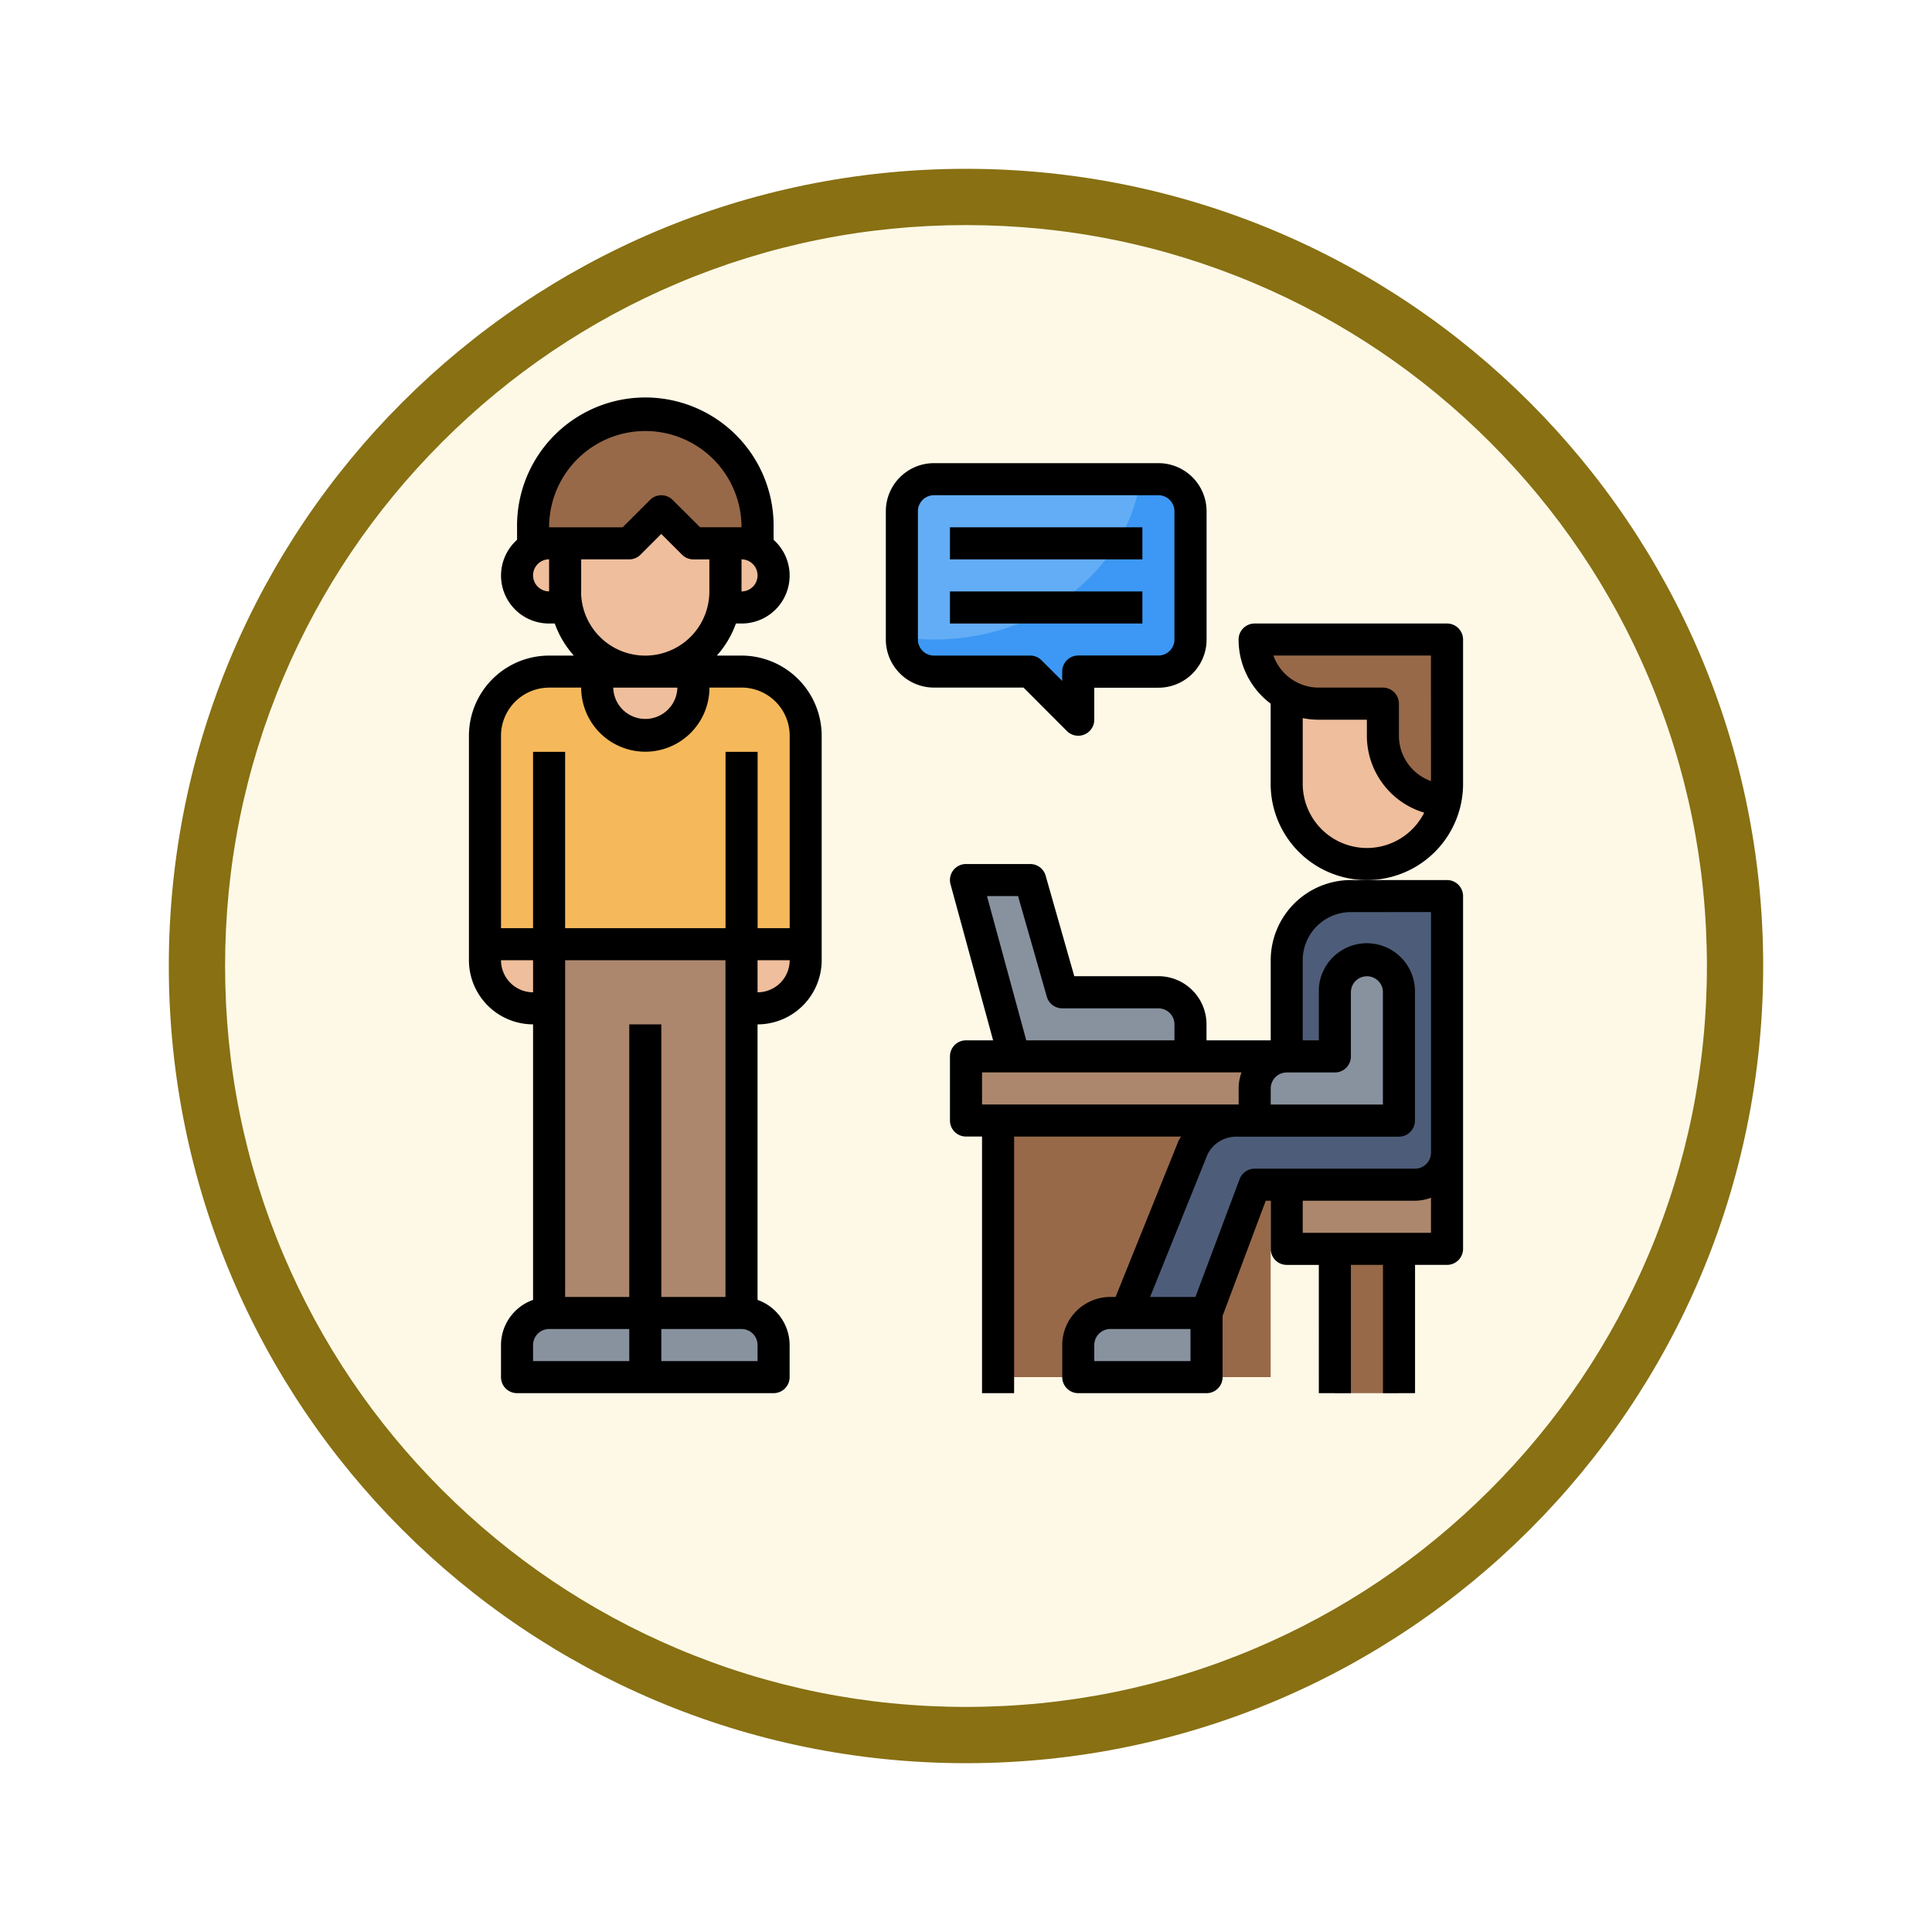 <svg xmlns="http://www.w3.org/2000/svg" xmlns:xlink="http://www.w3.org/1999/xlink" width="103" height="103" viewBox="0 0 103 103">
  <defs>
    <filter id="Trazado_904820" x="0" y="0" width="103" height="103" filterUnits="userSpaceOnUse">
      <feOffset dy="3" input="SourceAlpha"/>
      <feGaussianBlur stdDeviation="3" result="blur"/>
      <feFlood flood-opacity="0.161"/>
      <feComposite operator="in" in2="blur"/>
      <feComposite in="SourceGraphic"/>
    </filter>
  </defs>
  <g id="Grupo_1210613" data-name="Grupo 1210613" transform="translate(-815 -8240.227)">
    <g id="Grupo_1210207" data-name="Grupo 1210207" transform="translate(0 7395.444)">
      <g id="Grupo_1210087" data-name="Grupo 1210087" transform="translate(824 850.783)">
        <g id="Grupo_1209250" data-name="Grupo 1209250">
          <g id="Grupo_1202705" data-name="Grupo 1202705" transform="translate(0)">
            <g id="Grupo_1173585" data-name="Grupo 1173585" transform="translate(0 0)">
              <g id="Grupo_1173428" data-name="Grupo 1173428">
                <g id="Grupo_1171958" data-name="Grupo 1171958">
                  <g id="Grupo_1167341" data-name="Grupo 1167341">
                    <g id="Grupo_1166792" data-name="Grupo 1166792">
                      <g transform="matrix(1, 0, 0, 1, -9, -6)" filter="url(#Trazado_904820)">
                        <g id="Trazado_904820-2" data-name="Trazado 904820" transform="translate(9 6)" fill="#fef9e7">
                          <path d="M 42.5 83.5 C 36.964 83.5 31.595 82.416 26.541 80.279 C 21.659 78.214 17.274 75.257 13.509 71.491 C 9.743 67.726 6.786 63.341 4.721 58.459 C 2.584 53.405 1.5 48.036 1.5 42.5 C 1.5 36.964 2.584 31.595 4.721 26.541 C 6.786 21.659 9.743 17.274 13.509 13.509 C 17.274 9.743 21.659 6.786 26.541 4.721 C 31.595 2.584 36.964 1.5 42.5 1.5 C 48.036 1.5 53.405 2.584 58.459 4.721 C 63.341 6.786 67.726 9.743 71.491 13.509 C 75.257 17.274 78.214 21.659 80.279 26.541 C 82.416 31.595 83.5 36.964 83.5 42.5 C 83.5 48.036 82.416 53.405 80.279 58.459 C 78.214 63.341 75.257 67.726 71.491 71.491 C 67.726 75.257 63.341 78.214 58.459 80.279 C 53.405 82.416 48.036 83.5 42.5 83.5 Z" stroke="none"/>
                          <path d="M 42.5 3 C 37.166 3 31.994 4.044 27.126 6.103 C 22.422 8.092 18.198 10.941 14.569 14.569 C 10.941 18.198 8.092 22.422 6.103 27.126 C 4.044 31.994 3 37.166 3 42.5 C 3 47.834 4.044 53.006 6.103 57.874 C 8.092 62.578 10.941 66.802 14.569 70.431 C 18.198 74.059 22.422 76.908 27.126 78.897 C 31.994 80.956 37.166 82 42.5 82 C 47.834 82 53.006 80.956 57.874 78.897 C 62.578 76.908 66.802 74.059 70.431 70.431 C 74.059 66.802 76.908 62.578 78.897 57.874 C 80.956 53.006 82 47.834 82 42.5 C 82 37.166 80.956 31.994 78.897 27.126 C 76.908 22.422 74.059 18.198 70.431 14.569 C 66.802 10.941 62.578 8.092 57.874 6.103 C 53.006 4.044 47.834 3 42.5 3 M 42.5 0 C 65.972 0 85 19.028 85 42.5 C 85 65.972 65.972 85 42.5 85 C 19.028 85 -7.62939453125e-06 65.972 -7.62939453125e-06 42.5 C -7.62939453125e-06 19.028 19.028 0 42.5 0 Z" stroke="none" fill="#887013"/>
                        </g>
                      </g>
                    </g>
                  </g>
                </g>
              </g>
            </g>
          </g>
        </g>
      </g>
    </g>
    <g id="interview_2726519" transform="translate(839 8260.5)">
      <path id="Trazado_1054099" data-name="Trazado 1054099" d="M15.677,35.952h.855A2.564,2.564,0,0,0,19.1,33.387V21.419A3.42,3.42,0,0,0,15.677,18H5.419A3.42,3.42,0,0,0,2,21.419V33.387a2.564,2.564,0,0,0,2.565,2.565H15.677Z" transform="translate(-0.145 -2.468)" fill="#f5b95b"/>
      <path id="Trazado_1054100" data-name="Trazado 1054100" d="M2,35v.855a2.564,2.564,0,0,0,2.565,2.565h.855V35Z" transform="translate(-0.145 -4.935)" fill="#efbe9c"/>
      <path id="Trazado_1054101" data-name="Trazado 1054101" d="M18,38.419h.855a2.564,2.564,0,0,0,2.565-2.565V35H18Z" transform="translate(-2.468 -4.935)" fill="#efbe9c"/>
      <path id="Trazado_1054102" data-name="Trazado 1054102" d="M6,35H16.258V54.661H6Z" transform="translate(-0.726 -4.935)" fill="#ac876d"/>
      <path id="Trazado_1054103" data-name="Trazado 1054103" d="M12,58h5.129a1.709,1.709,0,0,1,1.71,1.71v1.71H12Z" transform="translate(-1.597 -8.274)" fill="#88929f"/>
      <path id="Trazado_1054104" data-name="Trazado 1054104" d="M10.839,58H5.71A1.709,1.709,0,0,0,4,59.71v1.71h6.839Z" transform="translate(-0.435 -8.274)" fill="#88929f"/>
      <path id="Trazado_1054105" data-name="Trazado 1054105" d="M34,46H48.532V59.677H34Z" transform="translate(-4.79 -6.532)" fill="#976949"/>
      <path id="Trazado_1054106" data-name="Trazado 1054106" d="M43.387,14.548V7.71A1.709,1.709,0,0,0,41.677,6H29.71A1.709,1.709,0,0,0,28,7.71v6.839a1.709,1.709,0,0,0,1.71,1.71h5.129L37.4,18.823V16.258h4.274A1.709,1.709,0,0,0,43.387,14.548Z" transform="translate(-3.919 -0.726)" fill="#3c98f4"/>
      <path id="Trazado_1054107" data-name="Trazado 1054107" d="M29.71,14.548c5.645,0,10.3-3.726,11.008-8.548H29.71A1.709,1.709,0,0,0,28,7.71v6.71A12.494,12.494,0,0,0,29.71,14.548Z" transform="translate(-3.919 -0.726)" fill="#63adf6"/>
      <path id="Trazado_1054108" data-name="Trazado 1054108" d="M15.548,9.71v2.565a4.274,4.274,0,1,1-8.548,0V9.71h3.419L12.129,8l1.71,1.71Z" transform="translate(-0.871 -1.016)" fill="#efbe9c"/>
      <path id="Trazado_1054109" data-name="Trazado 1054109" d="M6.565,12.565V10H5.71a1.71,1.71,0,0,0,0,3.419h.941A4.264,4.264,0,0,1,6.565,12.565Z" transform="translate(-0.435 -1.306)" fill="#efbe9c"/>
      <path id="Trazado_1054110" data-name="Trazado 1054110" d="M10.984,2A5.984,5.984,0,0,0,5,7.984V9.076a1.7,1.7,0,0,1,.855-.237h4.274l1.71-1.71,1.71,1.71h2.565a1.7,1.7,0,0,1,.855.237V7.984A5.984,5.984,0,0,0,10.984,2Z" transform="translate(-0.581 -0.145)" fill="#976949"/>
      <g id="Grupo_1210611" data-name="Grupo 1210611" transform="translate(7.839 8.694)">
        <path id="Trazado_1054111" data-name="Trazado 1054111" d="M17.84,10h-.855v2.565a4.264,4.264,0,0,1-.086.855h.941a1.71,1.71,0,1,0,0-3.419Z" transform="translate(-10.147 -10)" fill="#efbe9c"/>
        <path id="Trazado_1054112" data-name="Trazado 1054112" d="M9,18v.855a2.565,2.565,0,0,0,5.129,0V18Z" transform="translate(-9 -11.161)" fill="#efbe9c"/>
        <path id="Trazado_1054113" data-name="Trazado 1054113" d="M60.178,24.492a4.307,4.307,0,0,0,.08-.8V16H50a3.4,3.4,0,0,0,1.71,2.945v4.749a4.274,4.274,0,0,0,8.463.846" transform="translate(-14.952 -10.871)" fill="#efbe9c"/>
      </g>
      <path id="Trazado_1054114" data-name="Trazado 1054114" d="M50.548,43.968V35.419A3.42,3.42,0,0,1,53.968,32H59.1V45.677a1.709,1.709,0,0,1-1.71,1.71H48.839l-2.565,6.839H42l3.566-8.841a2.565,2.565,0,0,1,2.294-1.417Z" transform="translate(-5.952 -4.5)" fill="#4d5d79"/>
      <path id="Trazado_1054115" data-name="Trazado 1054115" d="M58.839,49.71H52v3.419h8.548V48A1.709,1.709,0,0,1,58.839,49.71Z" transform="translate(-7.403 -6.823)" fill="#ac876d"/>
      <path id="Trazado_1054116" data-name="Trazado 1054116" d="M49,44.548h7.694V37.71a1.71,1.71,0,1,0-3.419,0v3.419H50.71A1.709,1.709,0,0,0,49,42.839Z" transform="translate(-6.968 -5.081)" fill="#88929f"/>
      <path id="Trazado_1054117" data-name="Trazado 1054117" d="M48.242,42H32v3.419H46.532V43.71A1.709,1.709,0,0,1,48.242,42Z" transform="translate(-4.5 -5.952)" fill="#ac876d"/>
      <path id="Trazado_1054118" data-name="Trazado 1054118" d="M40.71,58h5.129v3.419H39V59.71A1.709,1.709,0,0,1,40.71,58Z" transform="translate(-5.516 -8.274)" fill="#88929f"/>
      <path id="Trazado_1054119" data-name="Trazado 1054119" d="M55,54h3.419v7.694H55Z" transform="translate(-7.839 -7.694)" fill="#976949"/>
      <path id="Trazado_1054120" data-name="Trazado 1054120" d="M34.565,40.4,32,31h3.419l1.71,5.984h5.129a1.709,1.709,0,0,1,1.71,1.71V40.4Z" transform="translate(-4.5 -4.355)" fill="#88929f"/>
      <path id="Trazado_1054121" data-name="Trazado 1054121" d="M60.173,24.54a3.419,3.419,0,0,1-3.334-3.419v-1.71H53.419A3.42,3.42,0,0,1,50,15.992H60.258v7.694a4.276,4.276,0,0,1-.087.862Z" transform="translate(-7.113 -2.176)" fill="#976949"/>
      <g id="Grupo_1210612" data-name="Grupo 1210612" transform="translate(1 1)">
        <path id="Trazado_1054122" data-name="Trazado 1054122" d="M17.242,54a.855.855,0,0,0,.855-.855v-1.71a2.561,2.561,0,0,0-1.71-2.407V34.339a3.423,3.423,0,0,0,3.419-3.419V18.952a4.279,4.279,0,0,0-4.274-4.274H14.216a5.108,5.108,0,0,0,1.017-1.71h.3a2.555,2.555,0,0,0,1.71-4.462V7.839a6.839,6.839,0,1,0-13.677,0v.667a2.555,2.555,0,0,0,1.71,4.462h.3a5.136,5.136,0,0,0,1.017,1.71H5.274A4.279,4.279,0,0,0,1,18.952V30.919a3.423,3.423,0,0,0,3.419,3.419v14.69a2.561,2.561,0,0,0-1.71,2.407v1.71A.855.855,0,0,0,3.565,54ZM12.113,16.387a1.71,1.71,0,0,1-3.419,0Zm3.419-5.129V9.548a.855.855,0,0,1,0,1.71ZM4.419,10.4a.856.856,0,0,1,.855-.855v1.71A.856.856,0,0,1,4.419,10.4Zm.855-2.565a5.129,5.129,0,0,1,10.258,0H13.322L11.862,6.38a.854.854,0,0,0-1.209,0L9.194,7.839H5.274Zm1.71,3.419V9.548H9.548a.853.853,0,0,0,.6-.25l1.105-1.105L12.363,9.3a.853.853,0,0,0,.6.25h.855v1.71a3.419,3.419,0,0,1-6.839,0Zm-1.71,5.129h1.71a3.419,3.419,0,1,0,6.839,0h1.71A2.568,2.568,0,0,1,18.1,18.952V29.21h-1.71v-9.4h-1.71v9.4H6.129v-9.4H4.419v9.4H2.71V18.952A2.568,2.568,0,0,1,5.274,16.387ZM2.71,30.919h1.71v1.71A1.711,1.711,0,0,1,2.71,30.919ZM9.548,52.29H4.419v-.855a.856.856,0,0,1,.855-.855H9.548Zm0-17.952V48.871H6.129V30.919h8.548V48.871H11.258V34.339ZM16.387,52.29H11.258v-1.71h4.274a.856.856,0,0,1,.855.855Zm0-19.661v-1.71H18.1A1.711,1.711,0,0,1,16.387,32.629Z" transform="translate(-1 -1)"/>
        <path id="Trazado_1054123" data-name="Trazado 1054123" d="M60.968,23.548V15.855A.855.855,0,0,0,60.113,15H49.855a.855.855,0,0,0-.855.855,4.272,4.272,0,0,0,1.71,3.418v4.276a5.129,5.129,0,0,0,10.258,0Zm-5.129,3.419a3.423,3.423,0,0,1-3.419-3.419V20.043a4.27,4.27,0,0,0,.855.086h2.565v.855a4.282,4.282,0,0,0,3.056,4.1A3.422,3.422,0,0,1,55.839,26.968ZM59.258,23.4a2.569,2.569,0,0,1-1.71-2.418v-1.71a.855.855,0,0,0-.855-.855H53.274a2.569,2.569,0,0,1-2.418-1.71h8.4Z" transform="translate(-7.968 -3.032)"/>
        <path id="Trazado_1054124" data-name="Trazado 1054124" d="M48.1,35.129V39.4H44.677v-.855a2.568,2.568,0,0,0-2.565-2.565H37.628L36.1,30.62a.854.854,0,0,0-.821-.62H31.855a.855.855,0,0,0-.825,1.08L33.3,39.4H31.855a.855.855,0,0,0-.855.855v3.419a.855.855,0,0,0,.855.855h.855V58.21h1.71V44.532h8.9c-.048.08-.1.157-.142.243l-3.349,8.306h-.278a2.568,2.568,0,0,0-2.565,2.565v1.71a.855.855,0,0,0,.855.855h6.839a.855.855,0,0,0,.855-.855V54.091l2.3-6.139H48.1v2.565a.855.855,0,0,0,.855.855h1.71V58.21h1.71V51.371h1.71V58.21h1.71V51.371H57.5a.855.855,0,0,0,.855-.855V31.71a.855.855,0,0,0-.855-.855H52.371A4.279,4.279,0,0,0,48.1,35.129Zm0,6.839a.856.856,0,0,1,.855-.855h2.565a.855.855,0,0,0,.855-.855V36.839a.855.855,0,0,1,1.71,0v5.984H48.1ZM32.974,31.71H34.63l1.533,5.364a.854.854,0,0,0,.821.62h5.129a.856.856,0,0,1,.855.855V39.4h-7.9Zm-.264,9.4H46.544a2.536,2.536,0,0,0-.157.855v.855H32.71ZM43.823,56.5H38.694v-.855a.856.856,0,0,1,.855-.855h4.274Zm5.984-6.839v-1.71H55.79a2.536,2.536,0,0,0,.855-.157v1.867Zm6.839-17.1V45.387a.856.856,0,0,1-.855.855H47.242a.856.856,0,0,0-.8.555l-2.356,6.284H41.669l3.064-7.6a1.7,1.7,0,0,1,1.529-.945h8.673a.855.855,0,0,0,.855-.855V36.839a2.565,2.565,0,1,0-5.129,0V39.4h-.855V35.129a2.568,2.568,0,0,1,2.565-2.565Z" transform="translate(-5.355 -5.21)"/>
        <path id="Trazado_1054125" data-name="Trazado 1054125" d="M36.654,19.282a.855.855,0,0,0,1.459-.6v-1.71h3.419A2.568,2.568,0,0,0,44.1,14.4V7.565A2.568,2.568,0,0,0,41.532,5H29.565A2.568,2.568,0,0,0,27,7.565V14.4a2.568,2.568,0,0,0,2.565,2.565H34.34ZM28.71,14.4V7.565a.856.856,0,0,1,.855-.855H41.532a.856.856,0,0,1,.855.855V14.4a.856.856,0,0,1-.855.855H37.258a.855.855,0,0,0-.855.855v.5L35.3,15.509a.853.853,0,0,0-.6-.25H29.565a.856.856,0,0,1-.855-.855Z" transform="translate(-4.774 -1.581)"/>
        <path id="Trazado_1054126" data-name="Trazado 1054126" d="M31,9H41.258v1.71H31Z" transform="translate(-5.355 -2.161)"/>
        <path id="Trazado_1054127" data-name="Trazado 1054127" d="M31,13H41.258v1.71H31Z" transform="translate(-5.355 -2.742)"/>
      </g>
    </g>
  </g>
</svg>

